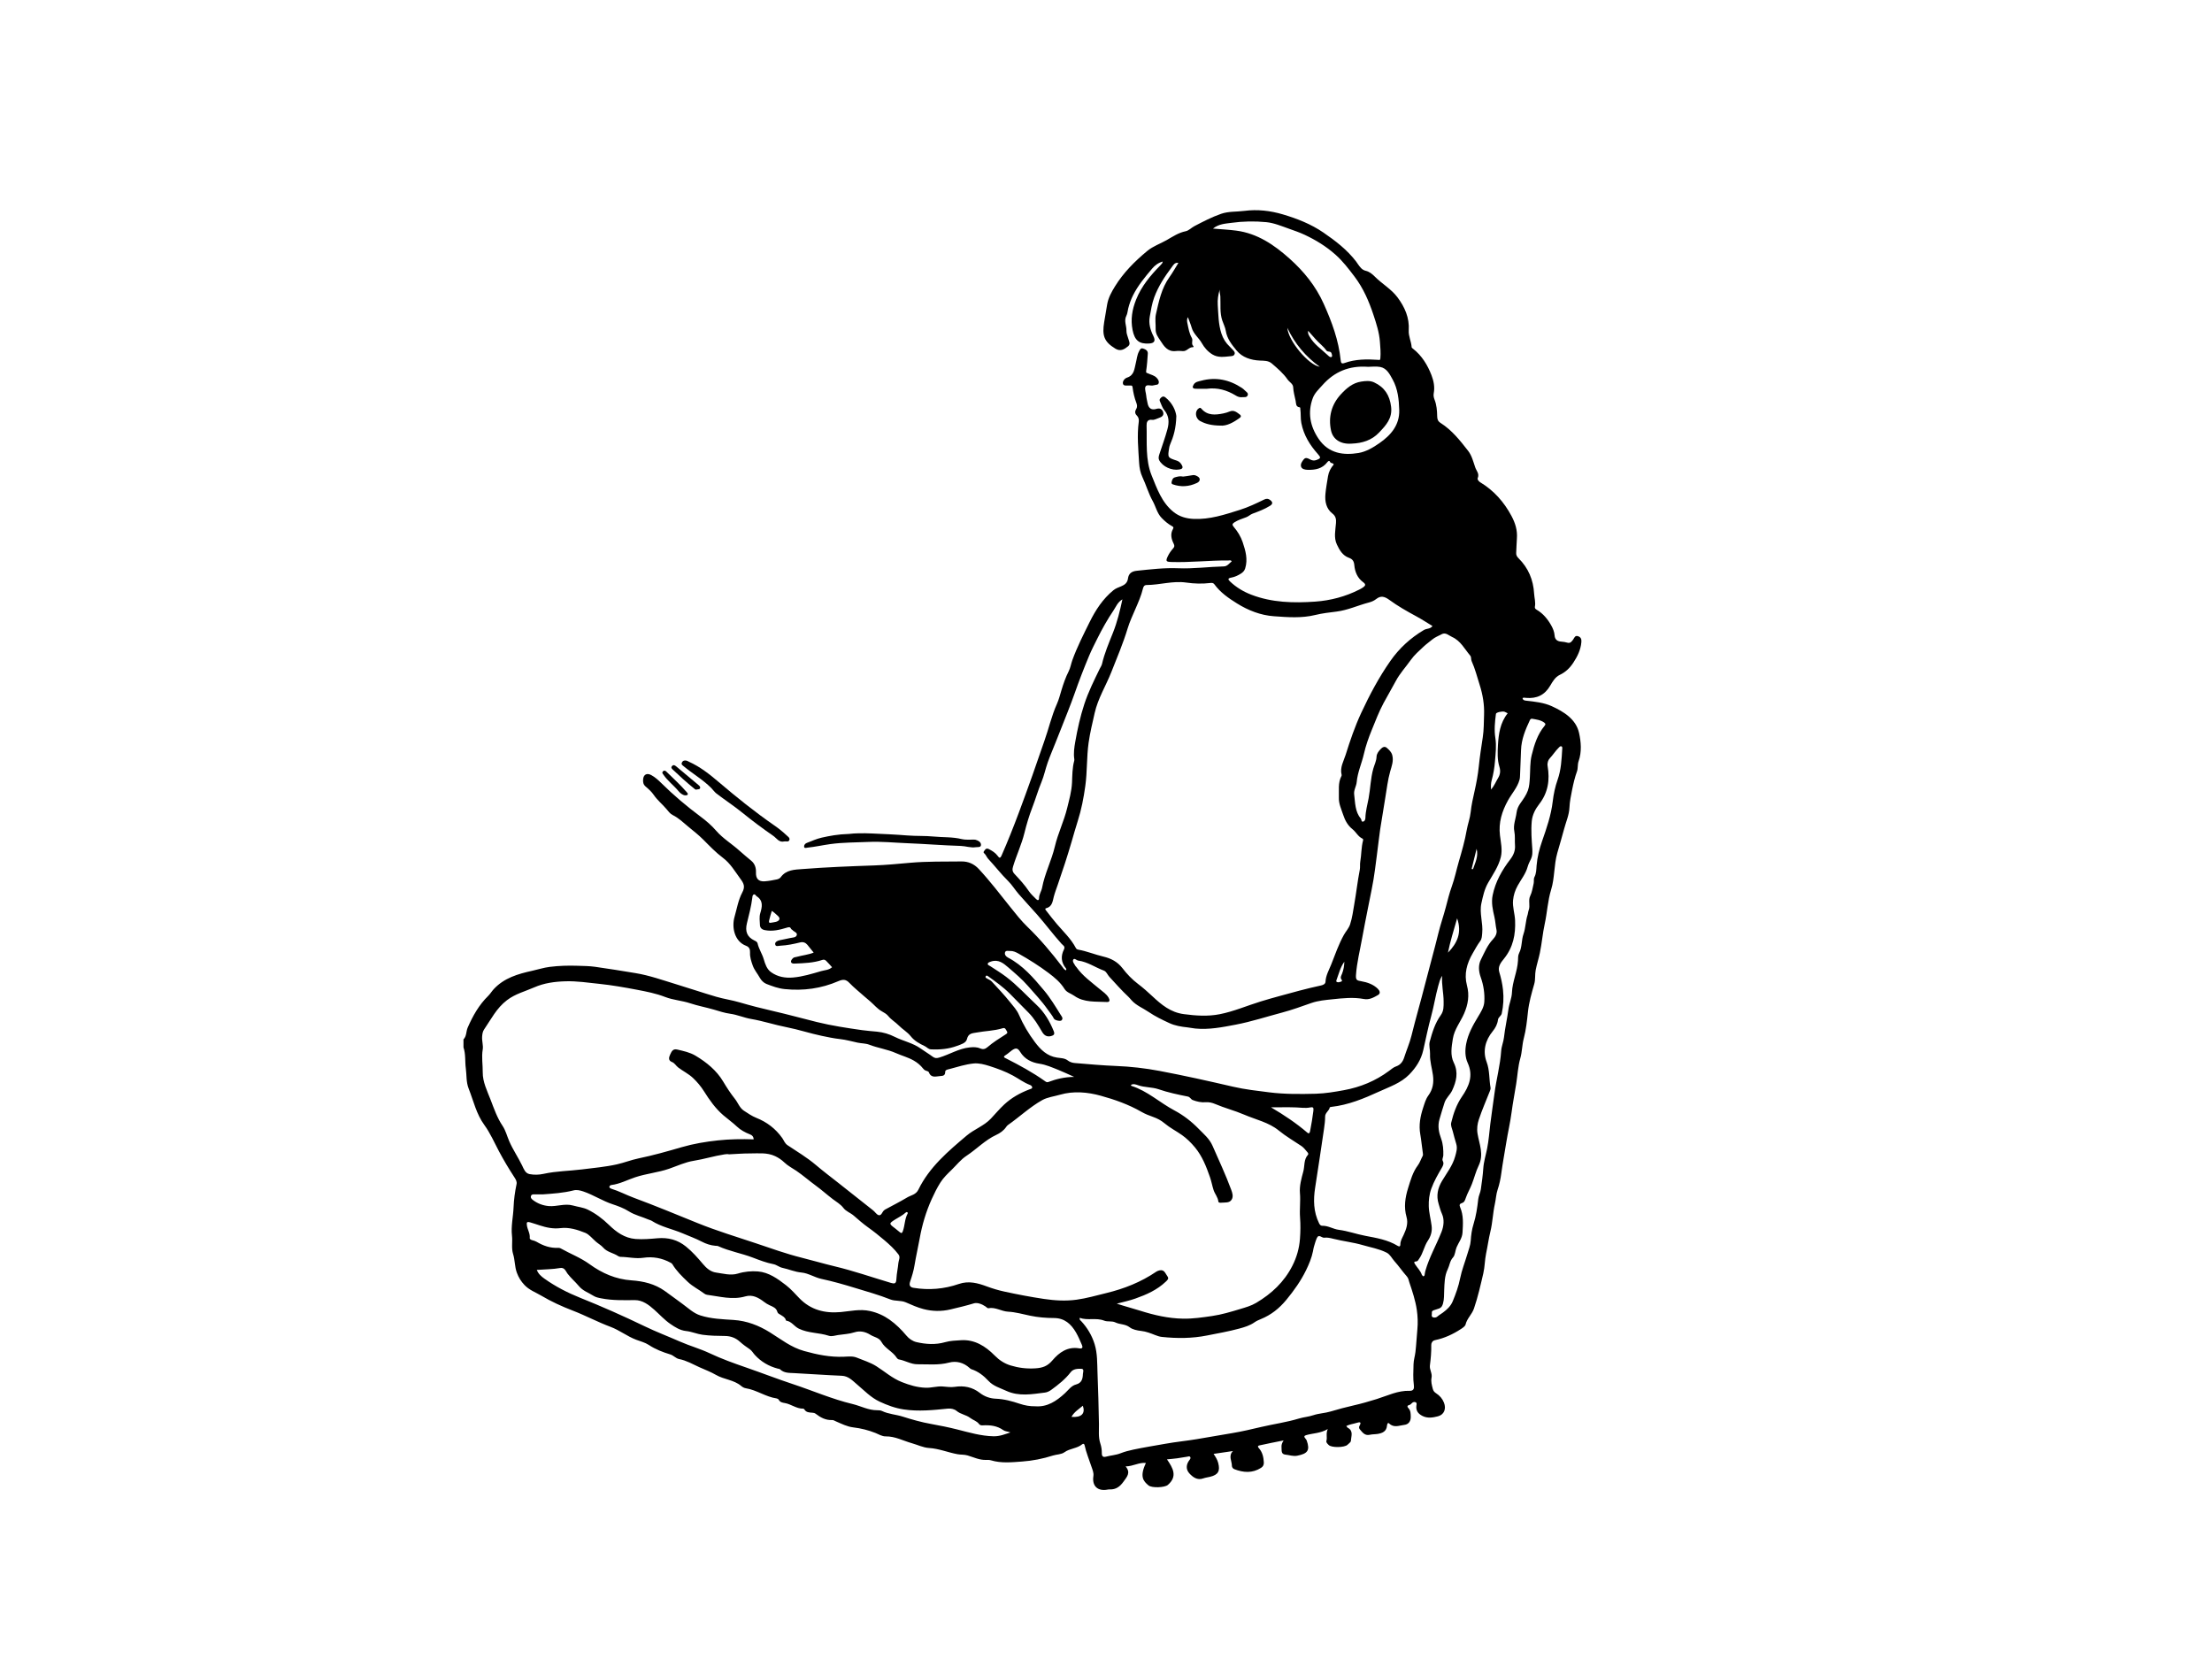<svg version="1.1" viewBox="0 0 2133.3 1600" xmlns="http://www.w3.org/2000/svg">
<defs>
<clipPath id="a">
<path d="m0 1200h1600v-1200h-1600z"/>
</clipPath>
</defs>
<g transform="matrix(1.333 0 0 -1.333 0 1600)">
<g clip-path="url(#a)">
<g transform="translate(1064.7 571.57)">
<path d="m0 0c0.34-0.032 0.68-0.063 1.02-0.095 1.592 4.746 4.052 9.301 2.606 14.726-1.209-4.877-2.418-9.754-3.626-14.631m-92.069-67.081c-2.946-4.049-4.028-8.798-5.701-13.3-0.196-0.528-0.229-1.152 0.348-1.385 1.047-0.425 2.096-1e-3 3.089 0.324 0.594 0.194 0.75 0.787 0.339 1.28-1.323 1.593-0.281 3.001 0.285 4.445 1.087 2.77 1.546 5.667 1.64 8.636m-197.42-329.3c7.225-0.593 10.18 2.379 8.226 8.064-2.896-2.472-6.303-4.476-8.226-8.064m-216.8 366.09c-0.713-2.444-1.408-4.448-1.841-6.508-0.162-0.768-0.831-2.454 1.143-2.078 2.231 0.425 5.364 0.472 6.138 2.413 0.669 1.677-2.06 3.292-3.519 4.743-0.509 0.506-1.159 0.871-1.921 1.43m388.01 419.7c-0.334-1.835 0.349-2.901 0.971-4.022 3.251-5.866 8.853-9.439 13.525-13.913 0.616-0.59 1.424-1.404 2.486-1.009 0.236 0.088 0.432 0.782 0.351 1.127-0.261 1.102-0.352 2.444-1.815 2.676-0.859 0.137-1.789 0.113-2.319 0.874-2.216 3.177-5.414 5.409-7.914 8.309-1.733 2.011-3.521 3.974-5.285 5.958m-15.028 2.114c0.655-9.308 15.264-26.906 23.456-28.164-10.247 7.38-18.111 16.708-23.456 28.164m116.2-452.04c6.702 6.865 10.247 14.42 6.635 24.819-2.44-8.647-4.955-16.443-6.635-24.819m-391.74-187.68c-0.224-0.142-0.523-0.274-0.749-0.484-2.188-2.026-4.897-3.259-7.378-4.834-4.648-2.952-4.658-3.083-0.147-6.459 1.189-0.89 2.299-1.883 3.459-2.812 1.149-0.922 1.649-0.683 2.178 0.79 1.495 4.161 1.283 8.773 3.467 12.743 0.299 0.543-0.093 0.997-0.83 1.056m422.93 305.66c2.428 2.883 3.496 5.77 5.062 8.335 1.577 2.584 1.901 5.188 0.969 8.203-1.555 5.027-1.345 10.466-1.056 15.487 0.462 8.053 1.55 16.364 7.059 23.176-0.945 0.468-1.579 0.858-2.264 1.106-1.627 0.587-6.098-0.444-6.237-1.481-0.777-5.813-1.344-11.684-0.429-17.491 0.884-5.615 0.188-11.151-0.253-16.678-0.378-4.741-1.16-9.467-2.451-14.119-0.47-1.694-0.594-3.831-0.4-6.538m-159.22-229.88c9.652-5.671 18.271-11.463 26.195-18.247 1.596-1.366 1.916 0.163 2.143 1.338 0.922 4.772 1.746 9.551 2.326 14.387 0.284 2.365-0.211 2.889-2.336 2.445-3.372-0.704-6.73-0.112-10.108 0.016-5.802 0.221-11.619 0.061-18.22 0.061m-142.39 22.015c-4.439 1.973-8.013 3.714-11.702 5.164-4.397 1.728-8.636 3.665-13.498 4.389-5.53 0.823-10.662 3.277-13.868 8.543-1.842 3.024-3.292 3.016-6.061 1.077-1.486-1.041-2.767-2.362-4.284-3.279-2.556-1.544-1.051-1.924 0.463-2.695 9.504-4.838 18.871-9.921 27.588-16.105 0.812-0.577 1.53-1.205 2.591-0.807 5.804 2.181 11.767 3.66 18.771 3.713m-188.49 89.936c-1.484 1.848-2.982 3.756-4.528 5.625-1.337 1.615-3.121 2.254-5.126 1.767-4.761-1.156-9.517-2.178-14.451-2.402-1.51-0.069-3.353-0.921-3.718 0.94-0.333 1.699 1.514 2.629 3.109 3.008 2.483 0.591 5.027 0.928 7.499 1.556 1.803 0.457 4.413 0.213 5.011 2.177 0.552 1.812-2.072 2.379-3.119 3.652-0.265 0.322-0.827 0.459-0.98 0.802-0.723 1.617-1.614 1.36-3.139 0.897-5.183-1.575-10.382-2.87-15.985-1.744-2.498 0.502-3.398 2.023-3.446 3.756-0.077 2.797-0.611 5.622 0.244 8.472 1.345 4.491 2.364 9.075-2.642 12.268-0.682 0.435-1.01 1.67-2.007 1.289-1.011-0.387-1.008-1.547-1.126-2.487-0.783-6.223-2.382-12.283-3.879-18.346-1.453-5.885 0.098-9.92 5.373-12.459 0.969-0.466 2.096-1.013 2.33-2.084 0.897-4.107 3.348-7.575 4.51-11.611 0.976-3.385 2.205-7.078 5.26-9.255 4.738-3.375 10.191-4.355 15.983-3.84 6.94 0.618 13.551 2.671 20.169 4.597 2.655 0.773 5.725 0.732 7.947 2.853-1.437 1.575-2.733 3.106-4.155 4.508-0.732 0.723-1.515 1.224-2.831 0.778-6.438-2.178-13.176-2.385-19.882-2.655-0.966-0.039-2.397-0.116-2.761 1.072-0.321 1.05 0.562 1.978 1.296 2.77 0.714 0.771 1.708 0.734 2.632 0.981 4.354 1.164 8.902 1.648 12.412 3.115m401.07 423.81c-13.653 1.026-24.367-3.586-32.912-13.187-2.602-2.924-5.68-5.756-7.036-9.428-3.853-10.438-1.99-20.292 4.154-29.419 7.329-10.888 18.301-12.054 28.875-10.312 5.571 0.918 10.595 3.936 15.252 7.182 8.303 5.786 14.55 13.101 14.258 23.854-0.206 7.591-1.029 15.389-4.769 22.107-2.008 3.607-4.133 8.197-8.978 9.096-3.085 0.572-6.362 0.107-8.844 0.107m118.88-349.16c0.048-2.316 0.18-4.458-0.937-6.813-0.865-1.821-1.914-3.76-2.428-5.669-1.383-5.134-4.732-9.192-7.199-13.653-1.926-3.482-3.01-6.855-3.374-10.625-0.476-4.933 1.246-9.656 1.462-14.56 0.45-10.191-1.397-19.506-7.975-27.667-2.186-2.711-4.693-5.709-3.479-9.694 1.298-4.259 2.249-8.53 2.72-12.985 0.612-5.779 0.303-11.419-0.927-17.055-0.398-1.828-2.484-2.561-2.733-4.587-0.382-3.106-1.807-5.829-3.795-8.259-5.409-6.61-7.33-14.378-4.411-22.177 2.32-6.198 1.721-12.465 2.843-18.632 0.141-0.775-0.183-1.701-0.488-2.481-2.68-6.856-5.69-13.602-7.987-20.583-1.039-3.16-1.532-6.561-0.931-10.225 1.249-7.599 4.754-14.952 0.769-23.185-1.974-4.078-3.157-8.875-4.865-13.279-1.341-3.456-3.286-6.69-4.468-10.19-0.563-1.668-1.031-3.015-2.731-3.533-1.774-0.541-1.958-1.477-1.272-3.081 2.516-5.891 2.071-12.015 1.703-18.244-0.248-4.205-2.821-7.145-4.292-10.654-1.033-2.464-0.995-5.604-2.585-7.358-2.353-2.596-2.452-5.75-3.801-8.493-2.41-4.899-2.352-10.249-2.586-15.217-0.152-3.224 0.055-6.413-0.855-9.629-0.477-1.687-1.136-2.978-2.791-3.6-1.092-0.411-2.213-0.75-3.33-1.092-1.063-0.326-2.125-0.672-1.938-2.091 0.143-1.088-0.647-2.582 0.689-3.157 1.01-0.434 2.352-0.342 3.327 0.526 1.204 1.073 2.62 1.841 3.898 2.785 2.995 2.213 5.678 4.614 7.207 8.32 2.223 5.384 4.17 10.742 5.32 16.509 1.175 5.895 3.456 11.564 5.169 17.357 0.963 3.255 2.283 6.526 2.496 9.851 0.267 4.151 0.792 8.099 2.053 12.103 1.845 5.852 2.711 11.972 3.403 18.083 0.277 2.45 1.521 4.589 1.87 7.079 0.703 5.016 1.428 9.99 1.762 15.07 0.317 4.823 1.822 9.566 2.776 14.35 1.167 5.855 1.596 11.832 2.296 17.732 0.876 7.378 2.067 14.705 3.019 22.067 1.333 10.306 4.164 20.39 4.855 30.785 0.226 3.413 1.654 6.539 2.011 9.741 0.767 6.889 2.322 13.626 3.243 20.475 0.547 4.071 2.39 8.029 2.545 12.08 0.303 7.945 3.931 15.17 4.357 23.055 0.099 1.823-0.07 3.76 0.874 5.605 2.181 4.262 1.534 9.185 3.143 13.772 1.518 4.325 1.459 9.367 2.98 13.931 0.334 1 0.319 2.125 0.708 3.095 1.353 3.371-0.426 7.171 1.088 10.301 1.441 2.979 1.837 6.095 2.552 9.177 0.351 1.514-0.174 3.201 0.594 4.68 1.35 2.604 1.31 5.595 1.53 8.288 0.496 6.093 2.005 11.998 3.947 17.566 3.296 9.451 6.552 18.83 7.724 28.804 0.627 5.332 1.766 10.719 3.5 15.595 2.634 7.41 2.902 14.859 3.37 22.422 0.044 0.709 0.217 1.657-0.748 1.876-0.807 0.183-1.308-0.542-1.848-1.072-2.358-2.317-4.087-5.157-6.369-7.569-1.223-1.293-1.981-3.434-1.605-5.655 1.687-9.966 0.406-19.179-6.071-27.504-2.747-3.532-4.973-7.713-5.407-12.425-0.626-6.806-0.051-13.599 0.423-20.387m-296.59 180.92c-3.522-2.093-4.635-5.369-6.442-8.042-4.39-6.494-8.212-13.321-11.716-20.365-2.041-4.101-4.137-8.151-5.909-12.389-3.737-8.942-7.236-17.961-10.439-27.114-3.115-8.903-6.749-17.625-10.17-26.421-1.183-3.04-2.41-6.063-3.614-9.096-1.941-4.886-4.021-9.723-5.777-14.675-1.633-4.603-2.575-9.472-4.443-13.966-2.525-6.07-4.307-12.404-6.676-18.528-2.292-5.922-4.165-12.197-5.712-18.476-2.043-8.293-5.746-16.043-8.209-24.208-0.612-2.029-0.625-3.607 1.061-5.401 3.719-3.958 7.391-7.979 10.453-12.528 1.415-2.103 3.43-3.806 5.202-5.662 1.057-1.107 2.082-0.985 2.077 0.619-9e-3 2.813 1.739 5.051 2.215 7.612 1.916 10.314 6.843 19.656 9.235 29.845 2.221 9.46 6.607 18.314 8.907 27.799 1.47 6.065 3.209 12.046 3.5 18.387 0.241 5.263 0.185 10.607 1.589 15.776 0.108 0.398 0.126 0.85 0.063 1.259-0.647 4.233-5e-3 8.509 0.703 12.557 1.602 9.16 3.616 18.248 6.532 27.157 2.926 8.939 7.095 17.246 11.166 25.637 0.555 1.142 1.358 2.225 1.637 3.43 1.822 7.87 5.012 15.259 7.969 22.719 3.04 7.67 5.004 15.603 6.798 24.074m65.52 268.26c6.1-0.524 11.532-0.783 16.905-1.49 15.274-2.009 27.437-10.348 38.485-20.216 10.28-9.182 18.896-19.722 24.692-32.608 5.937-13.195 10.876-26.527 12.33-40.985 0.196-1.945 0.663-2.716 2.786-1.956 7.883 2.822 16.06 2.836 24.278 2.282 0.785-0.053 1.502-0.484 1.641 1.044 0.372 4.102-0.032 8.226-0.338 12.232-0.502 6.549-2.538 12.885-4.635 19.2-3.287 9.9-7.326 19.294-13.646 27.649-4.295 5.677-8.546 11.282-13.968 16.081-6.677 5.909-14.103 10.462-22.042 14.202-3.682 1.735-7.612 3.087-11.474 4.454-5.388 1.908-10.862 4.216-16.454 4.761-8.359 0.813-16.88 0.655-25.262-0.508-4.36-0.605-8.961-0.709-13.298-4.142m152.12-758.04c0.743 0.129 0.946 0.547 1.036 1.109 0.152 0.942 0.26 1.901 0.519 2.815 2.795 9.846 7.943 18.72 11.676 28.178 1.701 4.31 2.131 9.132 0.338 13.085-1.096 2.413-1.671 4.823-2.418 7.251-1.803 5.865-0.682 11.27 2.409 16.482 3.45 5.815 7.723 11.126 9.583 17.91 0.843 3.08 1.713 5.834 0.764 8.962-0.921 3.033-1.744 6.097-2.536 9.167-0.526 2.044-1.623 4.092-1.113 6.214 1.595 6.645 3.83 13.09 7.726 18.77 5.183 7.556 8.448 15.17 4.187 24.491-1.939 4.241-1.99 9.106-1.08 13.811 1.38 7.143 4.848 13.366 8.554 19.494 2.041 3.376 4.308 6.904 4.557 10.784 0.389 6.071-0.542 12.153-2.62 17.955-1.52 4.244-1.801 8.739 0.137 12.61 2.555 5.102 4.717 10.531 8.792 14.802 1.731 1.814 3.036 4.288 2.519 6.698-0.663 3.094-0.788 6.244-1.501 9.343-1.183 5.138-2.398 10.392-1.298 15.77 1.991 9.725 6.743 18.122 12.699 25.878 2.393 3.115 3.793 6.401 3.476 10.333-0.27 3.341 0.2 6.664-0.488 10.057-0.927 4.567 1.048 9.008 1.624 13.522 0.334 2.608 1.34 4.775 2.877 6.918 2.047 2.854 4.145 5.842 5.321 9.097 1.044 2.889 1.214 6.157 1.419 9.34 0.348 5.402 0.023 10.885 1.322 16.194 1.86 7.592 4.173 15.012 9.291 21.195 0.631 0.763 1.053 1.439-0.166 2.349-2.609 1.946-5.671 2.236-8.67 2.798-0.732 0.138-1.353-0.122-1.763-0.995-3.241-6.896-6.148-13.872-6.396-21.655-0.189-5.901-0.434-11.8-0.693-17.699-0.056-1.26-0.05-2.494-0.405-3.78-1.557-5.649-5.557-9.903-8.304-14.863-4.397-7.939-6.968-16.069-5.843-25.363 0.625-5.17 1.909-10.449 0.614-15.73-1.669-6.809-5.724-12.567-9.123-18.459-2.772-4.805-3.788-9.835-4.918-14.894-1.596-7.15 1.301-14.345 0.578-21.618-0.205-2.07-0.201-4.142-1.412-5.755-2.113-2.815-3.722-5.894-5.479-8.912-4.222-7.25-6.358-14.948-4.149-23.174 1.935-7.208 0.82-13.796-2.074-20.429-2.66-6.099-7.06-11.378-8.136-18.241-0.918-5.851-1.992-11.791 0.696-17.26 3.491-7.104 1.809-13.661-1.199-20.108-1.441-3.086-4.426-5.463-5.479-8.736-1.282-3.99-2.522-8.05-3.675-12.071-1.471-5.135-0.405-9.641 1.158-13.951 1.492-4.113 1.716-8.082 1.604-12.234-0.036-1.348-1.081-2.63-0.353-4.041 0.915-1.772 0.24-3.248-0.666-4.798-2.869-4.906-5.685-9.744-7.664-15.217-1.534-4.244-1.931-8.542-1.838-12.558 0.108-4.717 1.47-9.512 2.068-14.342 0.525-4.247-0.72-7.742-2.719-10.719-2.716-4.045-3.404-8.903-6.151-12.864-0.694-1.001-1.028-2.063-2.387-2.168-1.91-0.147-1.392-0.949-0.691-2.058 1.592-2.515 3.841-4.604 4.841-7.511 0.155-0.451 0.665-0.781 1.022-1.179m-641.32 4.625c1.122-2.867 3.164-4.643 5.457-6.277 8.049-5.736 16.8-10.236 25.915-13.883 15.769-6.311 31.272-13.182 46.558-20.568 8.451-4.082 17.232-7.416 25.819-11.191 6.946-3.055 14.315-5.061 21.26-8.342 8.561-4.044 17.545-7.263 26.51-10.364 11.288-3.905 22.414-8.244 33.764-11.999 14.397-4.763 28.365-10.857 43.155-14.404 5.985-1.436 11.541-4.571 17.908-4.497 1.149 0.013 2.428-0.068 3.433-0.552 4.731-2.28 10.026-2.495 14.98-4.068 6.645-2.11 13.487-4.058 20.502-5.307 6.318-1.125 12.71-2.416 19.007-4.005 8.54-2.155 17.044-4.704 26.126-4.902 4.663-0.102 8.268 1.5 12.281 2.774-1.759 0.697-3.807 0.689-5.16 1.655-4.572 3.265-9.637 3.771-14.956 3.465-1.016-0.059-1.999 0.149-2.602 0.972-1.628 2.224-4.342 2.815-6.383 4.404-2.954 2.298-6.888 2.589-9.861 5.088-1.547 1.3-4.015 1.887-6.351 1.647-10.599-1.088-21.143-2.19-31.859-0.592-6.23 0.929-11.912 3.052-17.464 5.639-6.351 2.96-11.171 8.09-16.451 12.547-3.257 2.75-6.11 5.976-10.986 6.177-11.493 0.473-22.97 1.324-34.459 1.915-3.643 0.187-7.307-0.023-10.218 2.796-0.334 0.324-1.003 0.304-1.519 0.438-6.555 1.706-12.162 5.003-16.734 10.015-1.207 1.323-2.034 2.946-3.579 4.016-2.401 1.665-4.84 3.329-6.982 5.299-3.164 2.91-6.732 4.272-11.02 4.311-5.392 0.049-10.781 0.144-16.163 0.868-4.064 0.546-7.841 2.277-11.835 2.699-4.501 0.474-8.093 2.816-11.482 5.148-4.235 2.913-7.767 6.842-11.638 10.292-4.056 3.615-8.504 6.982-14.094 6.932-8.116-0.072-16.171-0.313-24.21 1.274-2.191 0.433-4.026 0.761-6.055 2.063-3.449 2.213-7.23 3.296-10.219 6.881-2.531 3.036-5.702 5.683-8.202 8.991-1.212 1.603-2.049 4.606-5.286 4.027-5.473-0.979-11.034-0.925-16.907-1.382m360.71-98.662c8.629-0.688 15.281 3.798 21.409 9.451 2.508 2.313 4.588 5.43 7.97 6.303 4.289 1.107 4.913 4.301 5.019 7.654 0.034 1.057 1.208 3.7-1.238 3.732-2.67 0.035-5.723-0.037-7.603-2.482-3.904-5.077-8.853-8.963-13.95-12.697-1.379-1.01-2.959-1.828-4.658-2.037-9.425-1.161-18.847-2.98-28.091 1.292-4.422 2.045-9.26 3.387-12.667 7.052-3.579 3.85-7.518 6.98-12.576 8.588-0.481 0.153-0.89 0.587-1.285 0.942-4.261 3.839-9.51 5.204-14.759 3.814-7.646-2.024-15.287-1.151-22.924-1.207-4.68-0.034-8.845 2.732-13.441 3.518-0.556 0.095-1.181 0.638-1.498 1.146-2.892 4.627-8.451 6.661-11.096 11.542-1.667 3.075-5.231 3.368-7.866 5.031-3.625 2.289-7.566 3.195-11.588 1.89-3.933-1.276-7.966-1.381-11.957-1.987-2.208-0.335-4.474-1.232-6.641-0.519-7.104 2.337-14.826 1.768-21.778 5.189-3.279 1.613-5.152 5.191-8.991 5.728-0.138 0.019-0.286 0.324-0.341 0.521-0.547 1.97-2.278 2.728-3.781 3.715-0.884 0.581-2.035 0.932-2.325 2.084-0.741 2.933-3.324 3.792-5.593 4.831-1.462 0.669-2.702 1.433-3.992 2.419-3.95 3.021-8.321 5.532-13.575 4.005-9.383-2.727-18.479-0.057-27.66 1.143-0.713 0.093-1.475 0.426-2.05 0.863-3.897 2.961-8.3 5.014-11.991 8.54-4.154 3.969-8.173 7.822-11.108 12.764-0.255 0.43-0.759 0.762-1.216 1.013-6.241 3.431-12.841 4.639-19.94 3.596-5.429-0.797-10.838 0.617-16.273 0.671-0.613 6e-3 -1.308 0.238-1.819 0.583-3.464 2.336-7.905 2.739-10.923 6.243-1.293 1.501-3.401 2.688-5.089 4.134-2.57 2.204-4.956 5.297-7.749 6.42-5.625 2.261-11.698 4.202-17.996 3.416-2.605-0.325-5.061-0.227-7.619 0.153-4.881 0.725-9.431 2.632-14.119 3.975-2.798 0.801-2.716-0.178-2.516-1.995 0.345-3.124 2.396-5.854 2.07-9.186-0.102-1.044 0.997-1.471 2.012-1.729 1.023-0.26 2.073-0.592 2.973-1.125 4.767-2.823 9.797-4.623 15.433-4.359 0.619 0.03 1.341-0.04 1.862-0.334 6.954-3.933 14.5-6.76 21.028-11.505 9.039-6.57 18.992-10.907 30.291-11.683 8.644-0.594 16.868-2.548 24.061-7.655 4.351-3.09 8.609-6.312 12.929-9.448 4.135-3.002 7.851-6.678 12.876-8.279 7.786-2.481 15.93-2.745 23.952-3.262 9.7-0.626 18.359-4.025 26.336-8.98 8.016-4.979 15.243-10.842 24.772-13.496 9.525-2.652 18.86-4.56 28.751-4.143 3.102 0.13 6.445 0.573 9.45-0.682 4.705-1.965 9.607-3.374 14.023-6.166 6.093-3.854 11.463-8.721 18.407-11.463 5.631-2.223 11.003-3.861 17.133-4.117 4.217-0.176 8.132 1.174 12.24 0.927 2.956-0.177 5.993-0.742 8.862-0.294 6.746 1.051 12.877-0.197 18.176-4.334 3.483-2.72 7.55-4.077 11.528-4.231 6.115-0.236 11.764-1.784 17.424-3.677 3.586-1.198 7.242-1.882 11.295-1.816m-356.05 153.34c-2.43 0-4.248 0.015-6.066-5e-3 -1.051-0.012-2.268 0.194-2.767-1.08-0.529-1.354 0.345-2.229 1.31-2.971 3.392-2.604 7.274-4.051 11.49-4.427 5.845-0.523 11.569 2.099 17.564 0.398 3.553-1.009 7.441-1.372 10.693-2.969 5.639-2.768 10.695-6.569 15.252-10.998 5.446-5.292 11.438-9.644 19.415-10.25 5.293-0.403 10.544 0.09 15.796 0.538 7.659 0.654 14.475-1.069 20.587-6.01 4.626-3.741 8.483-8.128 12.265-12.628 2.549-3.033 5.545-5.645 9.462-6.181 5.22-0.715 10.544-2.348 15.803-0.737 4.78 1.464 9.796 1.914 14.498 1.545 7.811-0.614 14.279-5.264 20.338-9.957 3.526-2.73 6.513-6.174 9.635-9.401 8.266-8.544 18.461-11.077 29.964-10.038 7.01 0.634 13.838 2.365 21.153 0.757 5.306-1.166 10.001-3.33 14.099-6.212 4.553-3.203 8.673-7.254 12.324-11.644 1.861-2.238 4.503-4.009 7.181-4.633 6.837-1.593 13.854-2.036 20.744-0.055 3.791 1.09 7.754 1.181 11.544 1.424 9.803 0.627 17.668-4.312 24.277-11.023 3.366-3.42 7.117-5.882 11.567-7.237 5.759-1.753 11.484-2.473 17.746-2.105 5.512 0.323 8.981 1.635 12.48 5.748 4.935 5.802 11.027 10.175 19.429 8.723 2.437-0.421 2.674 0.778 1.923 2.51-1.333 3.075-2.633 6.195-4.319 9.079-3.513 6.007-8.216 10.314-15.787 10.349-5.858 0.027-11.66 0.493-17.459 1.716-5.237 1.103-10.514 2.609-15.801 2.877-4.936 0.251-9.212 3.496-14.293 2.504-0.602-0.117-1.423 0.817-2.122 1.293-2.517 1.714-5.901 2.98-8.263 2.259-5.622-1.716-11.314-3.048-17.01-4.404-6.563-1.561-13.2-1.444-19.658 0.271-4.334 1.151-8.514 2.987-12.632 4.812-3.633 1.609-7.696 0.735-11.23 2.135-8.357 3.311-17.005 5.715-25.568 8.331-7.994 2.442-16.048 4.762-24.264 6.512-4.931 1.05-9.538 4.166-14.449 4.613-4.931 0.449-9.213 2.42-13.849 3.403-2.347 0.498-4.093 2.187-6.44 2.642-5.136 0.996-10.091 2.895-14.889 4.737-8.271 3.176-17.075 4.621-25.14 8.315-0.553 0.253-1.255 0.197-1.89 0.248-3.496 0.281-6.794 1.372-9.851 2.955-4.54 2.351-9.325 4.093-14.01 6.081-7.392 3.137-15.449 4.626-22.333 9.039-0.703 0.45-1.596 0.594-2.375 0.938-4.653 2.056-9.752 3.132-14.073 5.863-3.692 2.335-7.898 3.889-11.783 5.165-7.422 2.438-13.883 6.776-21.211 9.266-2.451 0.832-4.83 1.354-7.155 0.761-7.388-1.884-14.916-2.326-21.852-2.842m650.35 158.14c-1.53-2.3-2.139-4.861-2.85-7.411-2.022-7.247-3.116-14.698-5.119-21.961-2.225-8.072-3.848-16.312-5.706-24.484-1.567-6.894-5.193-12.524-10.099-17.553-6.074-6.226-14.292-8.92-21.733-12.332-10.967-5.028-22.353-9.76-34.647-11.118-0.41-0.045-1.117-0.195-1.155-0.397-0.48-2.537-3.367-3.758-3.359-6.658 7e-3 -2.978-0.383-5.977-0.818-8.934-2.088-14.176-4.194-28.35-6.408-42.506-1.381-8.824-1.197-17.415 2.81-25.634 0.521-1.07 1.199-1.927 2.339-1.889 4.274 0.14 7.841-2.405 11.986-2.931 6.473-0.822 12.661-3.097 19.096-4.325 8.071-1.54 16.321-2.864 23.539-7.3 1.224-0.752 1.899-0.272 1.886 0.988-0.027 2.603 1.307 4.699 2.342 6.909 1.933 4.127 3.443 8.412 2.138 12.961-2.052 7.157-1.017 14.117 1.116 20.937 1.788 5.717 3.364 11.563 7.089 16.526 1.447 1.927 2.172 4.383 3.353 6.528 0.462 0.84 0.362 1.493 0.223 2.382-0.693 4.469-1.04 8.996-1.835 13.444-1.2 6.718 6e-3 13.054 2.103 19.418 1.007 3.055 1.821 6.111 3.751 8.748 3.242 4.432 4.044 9.278 3.293 14.751-0.697 5.077-2.311 10.026-2.093 15.253 0.124 2.967-0.972 6.153-0.234 8.894 1.798 6.674 3.872 13.463 7.943 19.093 2.342 3.241 2.101 6.544 2.118 9.793 0.032 6.242-1.599 12.434-1.069 18.808m-515.97-129.19c-1.01 0.307-2.179 0.133-3.342-0.046-7.454-1.144-14.659-3.436-22.128-4.615-6.173-0.974-11.923-3.702-17.835-5.756-7.979-2.772-16.511-3.486-24.63-6.208-5.68-1.904-11.113-4.844-17.2-5.579-0.749-0.091-1.488-0.748-1.43-1.504 0.034-0.429 0.823-0.992 1.374-1.16 5.631-1.712 10.826-4.52 16.303-6.548 15.586-5.77 30.946-12.161 46.324-18.39 13.77-5.578 27.91-9.817 41.912-14.506 10.987-3.679 21.909-7.649 33.223-10.468 7.922-1.974 15.819-4.322 23.751-6.213 13.703-3.267 26.959-7.885 40.415-11.891 3.407-1.015 4.228-0.643 4.403 2.933 0.189 3.832 1.082 7.569 1.417 11.366 0.178 2.016 1.617 4.091 0.065 6.156-2.883 3.836-6.43 7.096-10.02 10.158-3.877 3.308-7.902 6.534-12.047 9.492-3.642 2.599-6.968 5.539-10.307 8.434-2.369 2.054-5.577 3.08-7.39 5.474-2.174 2.87-5.232 4.527-7.892 6.558-4.116 3.141-7.964 6.616-12.156 9.672-4.742 3.458-9.147 7.353-14.025 10.683-2.933 2.003-6.158 3.588-8.826 6.163-1.805 1.742-4.094 3.33-6.596 4.495-5.907 2.751-12.09 1.927-18.196 1.951-5.002 0.019-10.006-0.412-15.167-0.651m253.72-118.3c-0.239-1.584 0.62-1.855 1.096-2.37 4.489-4.859 7.806-10.417 9.743-16.739 2.05-6.689 1.806-13.647 2.062-20.524 0.462-12.398 0.861-24.797 1.056-37.206 0.074-4.655-0.542-9.455 1-14.1 0.726-2.187 1.102-4.599 1.066-6.9-0.04-2.51 1.063-3.131 3.089-2.586 3.487 0.937 7.123 1.108 10.546 2.462 2.938 1.161 6.051 1.959 9.15 2.618 7.696 1.637 15.485 2.847 23.21 4.242 7.535 1.36 15.148 2.079 22.682 3.331 8.59 1.428 17.172 2.958 25.763 4.389 7.011 1.168 13.949 2.813 20.887 4.438 9.062 2.123 18.326 3.377 27.268 6.088 3.437 1.041 7.034 1.269 10.497 2.433 3.998 1.345 8.401 1.455 12.456 2.672 5.483 1.646 11.051 3.132 16.579 4.383 5.675 1.284 11.293 2.902 16.765 4.612 7.868 2.459 15.309 6.254 23.846 5.959 2.936-0.101 3.331 1.803 3.03 4.031-0.682 5.068-0.364 10.129-0.241 15.208 0.075 3.054 1.039 5.903 1.382 8.862 0.631 5.439 0.873 10.921 1.391 16.375 0.45 4.732 0.264 9.524-0.411 14.117-0.999 6.783-3.199 13.373-5.405 19.901-0.495 1.463-0.603 2.938-1.799 4.278-3.15 3.53-5.806 7.502-8.976 11.01-1.874 2.074-3.077 4.879-5.655 6.188-5.47 2.779-11.587 3.779-17.395 5.481-6.851 2.008-14.101 2.754-21.087 4.522-2.147 0.543-4.477 1.112-6.595 0.799-1.855-0.274-3.999 2.989-5.44-0.305-0.892-2.038-1.474-4.217-2.119-6.355-0.304-1.008-0.427-2.07-0.638-3.107-0.982-4.832-2.912-9.453-5.012-13.749-3.766-7.704-8.737-14.739-14.275-21.441-5.143-6.224-11.036-10.904-18.415-13.917-1.575-0.643-3.186-1.328-4.56-2.303-3.379-2.399-7.309-3.545-11.149-4.59-7.614-2.072-15.415-3.407-23.16-4.961-10.9-2.187-21.791-2.203-32.746-1.057-1.649 0.173-3.275 0.723-4.89 1.358-3.231 1.272-6.586 2.586-9.99 2.958-3.052 0.333-6.354 1.048-8.335 2.586-3.289 2.554-7.142 1.987-10.43 3.589-2.602 1.269-5.512 0.26-8.151 1.302-5.766 2.278-11.921-0.081-17.69 2.018m170.95 162.14c6.844 0.198 13.571 1.352 20.272 2.574 11.914 2.172 22.85 6.716 32.621 13.959 1.618 1.2 3.228 2.634 5.078 3.252 3.254 1.088 4.951 3.616 5.822 6.366 1.688 5.325 3.972 10.403 5.324 15.905 3 12.2 6.54 24.276 9.641 36.464 3.212 12.624 6.77 25.163 9.859 37.817 1.538 6.3 3.708 12.395 5.345 18.658 1.309 5.008 2.564 10.126 4.294 14.913 2.134 5.901 3.354 12.027 5.083 17.974 2.173 7.474 4.377 15.041 5.716 22.784 0.761 4.402 2.42 8.677 2.884 13.093 0.543 5.174 1.704 10.201 2.827 15.22 1.319 5.891 2.423 11.784 3.035 17.783 0.722 7.07 1.812 14.116 2.885 21.116 0.838 5.471 0.743 10.922 0.94 16.316 0.265 7.252-0.92 14.537-3.179 21.597-1.85 5.78-3.304 11.696-5.821 17.233-0.602 1.326-0.073 2.842-1.015 3.948-4.072 4.78-6.954 10.736-13.1 13.479-2.427 1.083-4.673 3.611-7.607 1.985-2.277-1.262-4.759-2.094-6.849-3.871-1.963-1.67-4.143-3.168-6.024-4.935-3.298-3.098-6.821-6.125-9.401-9.781-3.612-5.119-7.917-9.686-10.919-15.355-2.815-5.317-5.94-10.503-8.788-15.839-3.35-6.275-5.882-12.923-8.537-19.449-2.278-5.595-4.351-11.394-5.729-17.445-1.541-6.768-4.556-13.237-5.176-20.249-0.274-3.101-2.24-5.777-1.838-8.965 0.769-6.105 0.569-12.477 4.869-17.602 0.562-0.671 0.134-2.285 1.52-2.06 1.37 0.221 1.718 1.712 1.746 2.789 0.121 4.773 1.441 9.386 2.303 13.99 1.335 7.135 1.414 14.441 3.398 21.503 0.798 2.84 2.249 5.566 2.352 8.597 0.079 2.341 1.5 4.011 2.928 5.535 1.128 1.203 2.769 2.459 4.495 0.952 1.661-1.451 3.314-2.923 3.945-5.296 1.109-4.172-0.452-8.105-1.505-11.801-1.76-6.181-2.42-12.524-3.496-18.764-0.857-4.977-1.561-10.016-2.434-15.018-0.95-5.437-1.765-10.906-2.393-16.389-0.796-6.957-1.795-13.892-2.668-20.835-1.2-9.542-3.38-18.964-5.207-28.424-1.37-7.092-2.838-14.161-4.104-21.276-1.577-8.855-3.828-17.549-4.449-26.617-0.262-3.834 1.027-3.923 3.792-4.424 4.399-0.797 8.677-2.197 11.996-5.466 1.46-1.438 2.233-3.362 0.086-4.571-3.089-1.739-6.22-3.583-10.161-2.84-7.544 1.423-15.121 0.616-22.661-0.185-5.176-0.55-10.373-0.977-15.37-2.716-6.941-2.415-13.859-4.981-20.952-6.856-11.283-2.982-22.366-6.627-33.902-8.827-9.669-1.845-19.156-3.723-29.047-2.771-1.915 0.185-3.767 0.626-5.67 0.829-4.493 0.479-8.932 1.165-13.134 3.105-5.192 2.396-10.319 4.876-15.053 8.099-4.081 2.778-8.821 4.592-12.23 8.352-0.777 0.857-1.485 1.786-2.329 2.571-4.898 4.554-9.269 9.601-13.813 14.49-1.359 1.463-2.073 3.759-3.9 4.436-6.23 2.31-11.806 6.342-18.527 7.255-1.32 0.179-2.863 2.108-3.672 0.71-0.83-1.433 0.796-3.114 1.579-4.597 0.145-0.275 0.447-0.463 0.63-0.724 4.559-6.492 10.988-10.993 16.953-15.996 2.278-1.911 4.864-3.545 6.41-6.204 0.867-1.492 1.18-3.268-1.214-3.137-8.091 0.442-16.606-0.538-23.67 4.517-2.316 1.657-5.384 2.31-7.014 4.952-2.915 4.728-7.202 8.295-11.474 11.507-6.883 5.175-14.22 9.806-21.763 14.036-1.928 1.081-3.915 2.044-6.273 1.925-1.355-0.068-3.123 0.584-3.558-1.163-0.38-1.523 0.745-2.884 2.14-3.613 10.785-5.635 18.5-14.669 26.109-23.755 4.591-5.483 8.278-11.643 12.061-17.709 0.781-1.251 2.037-2.474 0.617-3.964-0.829-0.87-4.874-5e-3 -5.491 1.197-1.267 2.47-3.079 4.538-4.652 6.783-4.252 6.068-9.384 11.415-14.218 16.975-4.232 4.866-9.257 9.074-14.154 13.316-3.487 3.021-7.178 6.059-12.441 4.291-0.939-0.315-2.13-0.645-2.39-1.423-0.372-1.115 1.002-1.432 1.755-1.928 3.83-2.521 7.747-4.884 11.423-7.665 8.05-6.092 14.811-13.547 22.131-20.408 5.622-5.269 9.469-11.78 12.35-18.867 0.457-1.125 0.889-2.546-0.832-3.277-3.14-1.333-5.696-0.501-7.497 2.579-2.896 4.952-5.794 9.888-9.886 14-4.58 4.603-9.088 9.278-13.674 13.876-4.729 4.74-10.193 8.578-15.597 12.481-0.477 0.344-1.196 0.796-1.663 0.026-0.554-0.912 0.199-1.289 0.876-1.685 1.192-0.697 2.584-1.236 3.488-2.214 4.493-4.86 9.044-9.689 13.188-14.84 2.324-2.89 4.943-5.695 6.439-9.159 3.06-7.088 6.953-13.655 11.584-19.821 4.137-5.507 8.837-10.122 16.047-11.197 2.622-0.391 5.485-0.342 7.627-2.002 1.648-1.277 3.425-1.776 5.268-1.927 9.881-0.811 19.764-1.721 29.666-2.114 10.595-0.42 21.118-1.614 31.471-3.568 17.866-3.372 35.626-7.35 53.342-11.453 8.652-2.004 17.429-2.963 26.177-4.069 11.178-1.413 22.469-1.28 33.734-1.004m-144.12-151.88c6.072-1.999 11.502-3.379 16.797-5.056 10.246-3.246 20.447-5.623 31.246-5.8 7.077-0.116 13.983 0.918 20.892 1.921 6.933 1.008 13.666 3.039 20.388 5.068 3.986 1.204 7.897 2.288 11.555 4.457 11.173 6.626 20.311 15.192 26.207 26.86 3.07 6.075 4.928 12.459 5.452 19.437 0.389 5.179 0.462 10.358 0.074 15.415-0.454 5.925 0.435 11.775-0.087 17.726-0.447 5.107 1.067 10.524 2.444 15.607 1.093 4.03 0.202 8.655 3.403 12.112 0.462 0.498 0.03 1.31-0.377 1.768-1.385 1.557-2.64 3.355-4.327 4.493-5.501 3.712-11.246 7.003-16.433 11.244-7.269 5.943-16.588 7.859-25.015 11.488-6.863 2.955-14.187 4.794-21.102 7.743-2.012 0.857-4.307 1.449-6.802 1.246-3.151-0.257-6.362 0.43-9.373 1.594-1.371 0.529-1.847 2.193-3.558 2.534-7.102 1.415-14.208 2.897-21.067 5.256-4.852 1.669-10.072 1.219-14.922 2.932-1.511 0.534-3.383 1.268-5.176 0.193 0.205-0.351 0.272-0.642 0.417-0.687 11.624-3.676 20.514-12.156 31.067-17.739 6.509-3.444 12.455-8.079 17.567-13.334 3.629-3.729 7.744-7.041 10.052-12.315 4.61-10.533 9.5-20.949 13.48-31.741 0.813-2.203 1.754-4.974 0.252-7.247-1.611-2.438-4.535-1.874-7.024-2.102-0.941-0.086-2.412-0.209-2.522 0.823-0.335 3.151-2.513 5.442-3.434 8.237-1.009 3.058-1.569 6.355-2.619 9.35-2.671 7.622-5.588 15.209-10.88 21.59-2.801 3.377-6.016 6.532-9.434 8.94-4.125 2.906-8.71 5.208-12.64 8.528-2.406 2.032-5.196 3.51-8.23 4.57-2.87 1.003-5.75 2.139-8.374 3.652-9.313 5.37-19.508 8.946-29.641 11.724-9.333 2.559-19.514 3.54-29.368 0.674-4.301-1.251-9.013-1.768-12.82-3.9-8.925-4.997-16.405-12.147-24.781-18.001-0.512-0.358-0.95-0.876-1.301-1.401-1.779-2.654-4.476-4.503-7.121-5.724-8.155-3.764-14.232-10.322-21.569-15.144-4.141-2.722-7.166-6.653-10.667-10.054-2.989-2.903-6.036-5.798-8.304-9.413-2.376-3.787-4.329-7.722-6.176-11.804-4.156-9.188-6.98-18.694-8.743-28.582-1.153-6.463-2.673-12.864-3.72-19.343-0.661-4.092-1.87-7.977-3.19-11.867-0.894-2.635-0.041-4.056 2.418-4.462 11.183-1.845 22.232-0.896 32.839 2.781 7.227 2.506 13.884 0.581 20.214-1.764 4.107-1.521 8.25-2.765 12.435-3.68 9.579-2.093 19.23-3.946 28.927-5.384 7.784-1.155 15.69-1.635 23.559-0.557 7.285 0.999 14.34 3.054 21.473 4.784 12.987 3.15 25.177 7.961 36.25 15.502 0.686 0.467 1.545 0.754 2.365 0.938 3.476 0.779 4.17-2.282 5.637-4.216 1.344-1.772 0.119-2.745-1.144-3.952-6.288-6.003-13.949-9.377-22.007-12.229-4.169-1.476-8.464-2.409-13.462-3.689m-262.66 118.88c-0.146 1.915-0.999 2.951-2.726 3.612-3.452 1.322-6.802 3.146-9.421 5.631-3.096 2.937-6.567 5.363-9.776 8.124-5.774 4.966-10.022 11.001-14.025 17.374-2.211 3.518-4.964 6.819-7.989 9.67-3.164 2.982-7.208 4.925-10.707 7.589-1.62 1.233-2.501 3.195-4.58 3.989-2.697 1.029-2.195 3.324-1.235 5.346 0.995 2.095 1.864 4.417 5.121 3.642 4.561-1.084 9.103-1.986 13.249-4.46 8.029-4.792 15.239-10.71 19.961-18.631 2.621-4.397 5.364-8.633 8.516-12.585 2.254-2.827 3.385-6.549 6.55-8.602 2.864-1.858 5.73-3.864 8.87-5.114 7.755-3.086 14.01-7.854 18.851-14.664 1.223-1.72 1.719-3.759 3.854-5.186 6.916-4.624 14.102-8.877 20.482-14.307 5.285-4.498 10.85-8.67 16.298-12.977 8.378-6.624 16.772-13.226 25.134-19.871 1.41-1.121 2.541-3.13 4.064-3.441 1.955-0.4 2.426 2.323 3.759 3.467 0.243 0.209 0.483 0.435 0.761 0.586 5.344 2.906 10.789 5.643 16.004 8.763 2.798 1.673 6.334 1.968 8.122 5.649 7.917 16.301 21.458 27.717 34.925 39.112 5.449 4.61 12.516 6.978 17.512 12.272 3.223 3.414 6.241 7.047 9.674 10.234 5.297 4.918 11.549 8.401 18.304 10.966 0.765 0.29 1.864 0.429 1.929 1.329 0.063 0.863-0.846 1.562-1.601 1.846-4.452 1.671-8.226 4.567-12.357 6.808-5.423 2.942-11.166 5.03-16.967 6.89-3.69 1.183-7.782 2.233-11.534 1.837-5.772-0.61-11.433-2.419-17.081-3.944-1.228-0.332-3.42-0.542-3.398-2.085 0.041-2.776-1.66-2.949-3.494-3.057-3.101-0.183-6.683-1.73-8.348 2.766-0.218 0.588-1.42 0.878-2.217 1.167-0.845 0.306-1.407 0.815-1.965 1.522-1.846 2.34-4.068 4.205-6.698 5.724-4.098 2.369-8.657 3.521-12.908 5.412-6.23 2.77-12.998 3.627-19.308 6.082-2.601 1.012-5.621 0.887-8.443 1.494-4.25 0.914-8.49 2.111-12.785 2.583-4.448 0.489-8.806 1.418-13.131 2.32-8.554 1.786-16.9 4.598-25.472 6.264-8.64 1.679-16.989 4.486-25.676 5.964-5.113 0.869-10.015 3.082-15.136 3.768-4.069 0.546-7.903 1.866-11.705 2.973-5.751 1.675-11.651 2.745-17.36 4.635-5.817 1.926-12.187 2.289-17.867 4.491-6.739 2.613-13.723 3.972-20.675 5.293-8.932 1.696-17.901 3.28-26.996 4.23-8.165 0.854-16.248 2.1-24.505 1.863-7.844-0.225-15.489-1.248-22.711-4.426-6.629-2.916-13.587-4.615-19.709-9.282-7.562-5.764-11.415-13.751-16.469-21.098-1.072-1.559-1.311-3.295-1.453-5.149-0.245-3.184 0.914-6.519 0.432-9.35-0.95-5.589 0.074-11.026 4e-3 -16.502-0.09-7.045 3.257-13.579 5.721-19.997 2.436-6.345 4.704-12.95 8.583-18.719 2.335-3.473 3.286-7.58 4.941-11.361 2.653-6.061 6.39-11.506 9.268-17.431 1.185-2.441 2.208-5.604 5.38-6.193 3.334-0.62 6.746-0.559 10.155 0.194 9.139 2.019 18.527 2.047 27.78 3.208 8.447 1.06 16.92 1.792 25.259 3.655 5.289 1.182 10.349 3.22 15.614 4.305 10.55 2.175 20.894 5.104 31.205 8.111 8.643 2.521 17.405 3.966 26.317 4.926 8.575 0.924 17.157 1.007 25.829 0.746m491.09 371.39c-4.014 2.419-7.869 4.951-11.913 7.133-6.66 3.592-13.263 7.362-19.333 11.793-3.512 2.563-6.217 3.165-9.432 0.626-1.657-1.307-3.452-2.043-5.387-2.548-7.799-2.035-15.189-5.53-23.272-6.543-5.158-0.646-10.416-1.231-15.376-2.454-10.051-2.479-20.109-1.626-30.061-0.923-9.51 0.673-18.537 4.197-26.711 9.297-6.086 3.797-12.013 7.884-16.319 13.821-0.762 1.051-1.791 1.074-2.865 0.946-5.841-0.695-11.642-0.551-17.476 0.296-9.654 1.401-19.069-1.719-28.658-1.773-1.75-0.01-2.332-1.162-2.69-2.642-1.245-5.149-3.402-9.99-5.49-14.81-1.986-4.584-4.126-9.213-5.542-13.893-3.269-10.799-7.662-21.113-11.785-31.563-3.922-9.943-9.721-19.13-12.092-29.685-1.605-7.144-3.369-14.282-4.388-21.518-1.459-10.362-0.934-20.903-2.388-31.301-1.204-8.602-2.811-17.081-5.469-25.363-1.581-4.925-2.966-9.913-4.416-14.879-3.06-10.479-6.446-20.843-10.035-31.157-0.981-2.816-2.105-5.771-2.892-8.751-0.783-2.967-1.026-7.175-5.461-8.259-1.385-0.338-0.258-1.464 0.169-2.016 2.48-3.202 4.954-6.416 7.585-9.493 4.763-5.571 10.18-10.617 13.641-17.217 0.381-0.726 0.944-1.116 1.737-1.255 6.224-1.092 12.063-3.583 18.186-5.022 5.579-1.31 10.263-3.746 13.865-8.442 3.241-4.225 6.951-8.117 11.239-11.356 3.672-2.775 7.096-5.827 10.451-8.966 6.506-6.089 13.114-11.6 22.624-12.865 8.754-1.164 17.377-1.771 26.037-0.064 10.18 2.006 19.718 6.17 29.595 9.205 9.269 2.847 18.649 5.247 27.986 7.816 5.229 1.438 10.537 2.594 15.826 3.805 1.598 0.366 3.048 1.08 3.126 2.727 0.215 4.582 2.542 8.423 4.144 12.49 2.833 7.187 5.344 14.502 9.132 21.317 1.435 2.582 3.538 4.724 4.507 7.629 1.587 4.757 2.155 9.702 3.02 14.579 1.465 8.254 2.36 16.614 3.975 24.835 0.399 2.03 0.011 3.932 0.354 5.916 0.879 5.077 0.684 10.312 2.018 15.343 0.164 0.617 0.059 1.145-0.442 1.372-3.184 1.445-4.582 4.749-7.21 6.823-3.365 2.658-5.358 6.271-6.745 10.471-1.348 4.081-3.247 8.011-3.092 12.366 0.186 5.233-0.771 10.643 1.856 15.603 0.141 0.266 0.203 0.655 0.129 0.941-1.365 5.253 1.482 9.868 2.91 14.421 3.222 10.272 6.688 20.496 11.275 30.349 6.089 13.08 12.829 25.737 21.075 37.542 6.423 9.197 14.563 16.675 24.281 22.423 1.983 1.173 4.712 0.654 6.197 2.873m-701.07-299.07c2.34 2.349 1.821 5.724 3.048 8.531 3.711 8.486 8.158 16.401 14.832 22.936 1.522 1.49 2.583 3.354 4.053 4.932 7.542 8.089 17.48 10.966 27.753 13.231 4.227 0.932 8.394 2.285 12.667 2.824 6.657 0.838 13.388 1.034 20.107 0.813 4.25-0.14 8.535-0.162 12.733-0.745 9.806-1.361 19.576-2.982 29.347-4.587 9.997-1.641 19.521-5.064 29.17-7.992 9.762-2.962 19.427-6.247 29.216-9.111 5.5-1.609 11.241-2.396 16.739-4.012 8.069-2.371 16.213-4.441 24.397-6.319 10.592-2.431 21.062-5.339 31.607-7.942 10.823-2.67 21.767-4.308 32.751-5.871 3.587-0.51 7.218-0.744 10.823-1.106 4.57-0.46 8.761-1.738 12.816-3.768 6.09-3.047 12.96-4.349 18.628-8.365 2.873-2.036 5.914-3.841 8.738-5.94 1.61-1.197 2.833-1.256 4.858-0.646 7.398 2.228 14.102 6.54 21.963 7.331 2.565 0.258 5.112 0.342 7.556-0.725 1.941-0.848 3.583-0.59 5.276 0.881 4.03 3.505 8.583 6.307 13.071 9.186 0.916 0.588 1.867 1.1 0.907 2.491-0.764 1.107-0.987 2.645-2.992 2.025-6.14-1.9-12.601-1.921-18.868-3.097-2.972-0.558-5.929-0.432-6.924-4.708-0.685-2.943-4.365-3.884-7.149-4.93-6.085-2.286-12.419-2.842-18.896-2.525-1.967 0.096-2.934 1.582-4.429 2.295-3.795 1.809-7.462 3.718-10.26 7.25-2.356 2.973-5.896 4.974-8.595 7.717-2.414 2.454-5.451 4.133-7.66 6.891-1.148 1.434-3.109 2.517-4.814 3.489-3.106 1.771-5.279 4.503-7.887 6.782-3.312 2.894-6.731 5.667-9.996 8.612-1.802 1.625-3.707 3.235-5.305 4.965-2.606 2.822-4.833 2.728-8.071 1.331-12.377-5.338-25.263-7.093-38.757-5.738-4.802 0.482-9.034 2.104-13.312 3.759-1.885 0.73-3.721 2.579-4.714 4.393-1.641 2.998-3.958 5.564-5.144 8.885-1.098 3.073-2.11 6.094-1.96 9.356 0.109 2.384-0.514 4.058-2.926 4.969-8.236 3.111-10.492 13.178-8.288 20.916 1.69 5.931 2.71 12.21 5.572 17.576 2.309 4.327 1.13 6.598-1.374 10.008-3.894 5.303-7.203 11.071-12.552 15.076-5.254 3.933-9.761 8.678-14.337 13.272-3.301 3.315-6.992 6.157-10.514 9.092-3.636 3.028-7.157 6.444-11.492 8.608-2.002 0.999-3.27 2.83-4.572 4.378-2.942 3.498-6.56 6.354-9.166 10.188-1.575 2.317-3.768 4.277-5.921 6.119-1.724 1.475-1.938 3.239-1.779 5.18 0.288 3.508 2.715 4.769 5.876 3.064 2.758-1.488 5.06-3.591 7.266-5.776 8.899-8.815 18.461-16.855 28.494-24.335 4.048-3.018 7.861-6.274 11.158-10.093 4.938-5.723 11.473-9.566 17.001-14.593 2.767-2.516 5.697-4.851 8.546-7.276 2.566-2.184 3.419-5.154 3.298-8.313-0.172-4.495 1.791-6.783 6.361-6.464 2.963 0.206 5.914 0.781 8.829 1.387 0.989 0.205 2.157 0.793 2.726 1.58 3.954 5.475 10.125 5.453 15.725 5.893 17.336 1.365 34.72 2.023 52.104 2.63 8.619 0.301 17.224 1.153 25.821 1.913 12.361 1.092 24.754 0.812 37.134 0.964 4.837 0.059 9.065-1.746 12.513-5.464 8.142-8.776 15.382-18.266 22.847-27.598 3.901-4.877 7.795-9.856 12.347-14.245 9.157-8.829 17.298-18.569 25.035-28.652 0.806-1.051 1.428-2.333 2.811-2.831 0.437 0.59 0.309 1.093-0.052 1.53-3.489 4.234-3.774 8.858-1.367 13.606 1.122 2.214-0.806 3.036-1.661 3.98-6.173 6.813-11.614 14.231-17.682 21.123-4.426 5.026-9.027 9.9-13.419 14.955-2.679 3.082-4.82 6.673-7.714 9.516-5.115 5.023-9.433 10.723-14.315 15.926-1.177 1.255-1.596 2.945-2.961 4.091-0.994 0.834 0.146 1.714 0.646 2.471 0.759 1.15 1.857 1.015 2.845 0.492 2.366-1.254 4.652-2.633 6.283-4.864 1.117-1.529 1.791-2.112 2.869 0.342 4.485 10.215 8.587 20.579 12.499 31.019 3.33 8.89 6.545 17.824 9.741 26.764 2.951 8.252 5.682 16.59 8.628 24.832 3.203 8.958 5.242 18.291 9.171 27.035 1.384 3.079 2.254 6.588 3.271 9.927 1.407 4.618 2.991 9.253 5.174 13.536 1.341 2.631 1.714 5.445 2.678 8.109 3.454 9.551 8.051 18.561 12.528 27.608 4.27 8.631 9.51 16.711 17.116 22.943 1.695 1.389 3.711 2.115 5.685 2.907 2.639 1.058 4.529 2.604 4.93 5.645 0.494 3.742 2.776 5.235 6.521 5.615 9.906 1.006 19.785 2.217 29.772 1.801 11.046-0.46 22.011 1.075 33.028 1.336 2.647 0.063 3.906 2.269 5.726 3.618-0.668 1.193-1.621 0.675-2.38 0.682-13.808 0.123-27.567-1.558-41.388-1.097-3.722 0.124-4.117 0.639-2.511 4.067 1.007 2.15 2.386 4.056 3.95 5.823 0.953 1.077 1.075 1.875 0.336 3.353-1.674 3.35-2.57 6.984-0.519 10.587 0.664 1.166 0.331 1.566-0.758 2.156-2.779 1.504-5.128 3.549-7.363 5.826-3.408 3.472-4.249 8.207-6.502 12.238-3.088 5.526-4.801 11.718-7.509 17.473-1.442 3.065-2.143 6.679-2.338 10.093-0.57 9.96-1.629 19.935-0.25 29.93 0.215 1.558-0.196 3.269-1.436 4.445-1.536 1.457-1.353 3.154-0.462 4.606 0.996 1.621 0.687 3.11 0.129 4.568-1.394 3.647-2.248 7.41-2.727 11.262-0.22 1.766-1.503 1.103-2.432 1.221-1.622 0.208-4.063-0.584-4.515 1.288-0.443 1.832 1.16 3.862 3.026 4.475 5.188 1.706 5.192 6.32 6.24 10.357 0.742 2.856 0.904 5.869 2.331 8.534 0.643 1.201 1.145 2.735 3.01 2.119 1.79-0.591 3.513-1.488 3.369-3.718-0.272-4.204-0.573-8.42-1.2-12.58-0.217-1.442 0.533-1.287 1.237-1.621 2.197-1.045 4.735-1.432 6.47-3.376 0.963-1.079 1.767-2.262 1.359-3.747-0.401-1.459-1.93-1.033-2.959-1.442-0.194-0.077-0.433-0.038-0.63-0.109-2.022-0.736-5.177 1.053-6.009-1.098-0.662-1.71 0.428-4.322 0.61-6.558 0.147-1.794 0.636-3.559 0.964-5.339 0.659-3.584 2.763-5.157 6.285-4.092 2.51 0.76 4.126 6e-3 4.903-2.112 0.905-2.468-0.799-3.723-2.949-4.411-1.624-0.518-3.347-1.592-4.875-1.372-3.635 0.524-4.148-1.996-4.084-4.178 0.356-12.157-1-24.636 3.706-36.197 3.862-9.488 7.281-19.462 15.791-26.276 4.271-3.421 9.192-4.784 14.538-5.031 11.655-0.539 22.479 3.098 33.369 6.514 6.14 1.926 11.9 4.691 17.651 7.486 1.686 0.819 3.033 0.728 4.429-0.386 1.932-1.543 1.867-2.844-0.221-4.15-3.908-2.447-8.221-4.052-12.5-5.637-1.72-0.637-2.905-1.932-4.641-2.6-2.881-1.109-5.926-1.977-8.618-3.731-1.745-1.137-1.548-1.951-0.517-3.169 2.848-3.365 5.15-7.023 6.558-11.242 2.063-6.178 3.825-12.302 1.775-18.924-0.582-1.882-1.847-2.95-3.146-3.77-2.031-1.282-4.359-2.398-6.698-2.816-2.868-0.514-2.746-1.303-0.961-2.983 4.416-4.157 9.543-7.228 15.155-9.396 14.996-5.791 30.736-6.14 46.396-5.026 11.023 0.784 21.825 3.627 31.841 8.71 0.946 0.48 1.893 0.99 2.748 1.612 1.659 1.207 2.238 2.109-3e-3 3.745-4.047 2.954-5.934 7.415-6.367 12.303-0.25 2.81-1.209 4.371-3.972 5.356-4.468 1.594-6.746 5.536-8.639 9.571-2.373 5.058-1.028 10.324-0.655 15.556 0.179 2.521 9e-3 4.874-2.599 6.886-4.491 3.465-5.537 8.735-5.036 14.166 0.395 4.284 1.199 8.532 1.871 12.789 0.511 3.232 2.009 6.02 4.131 8.474-0.374 1.425-2.143 0.613-2.679 1.942-0.46 1.14-1.358 0.564-1.954-0.226-3.612-4.793-8.746-5.694-14.274-5.545-1.882 0.051-4.06 0.507-4.671 2.188-0.701 1.93 0.669 3.938 1.976 5.475 1.334 1.568 2.973 0.673 4.384-0.089 1.5-0.809 2.976-1.102 4.61-0.503 3.424 1.256 3.426 1.78 1.044 4.456-5.753 6.46-10.156 13.569-11.875 22.337-0.671 3.426-0.226 6.758-0.743 10.096-0.081 0.519 0.14 1.198-0.501 1.279-2.909 0.364-2.487 2.756-2.864 4.616-0.674 3.317-1.643 6.544-1.802 10.005-0.108 2.361-2.747 3.629-4.066 5.532-3.12 4.5-7.265 7.991-11.369 11.536-2.51 2.167-5.626 1.993-8.477 2.114-6.706 0.285-12.927 2.313-17.033 7.318-3.355 4.088-6.924 8.461-7.826 14.319-0.371 2.403-1.699 4.897-2.524 7.389-1.874 5.662-1.112 11.499-1.378 17.246-0.08 1.734-0.712 3.341-0.476 5.09-1.127-3.693-1.656-7.472-1.405-11.192 0.463-6.878 0.441-13.812 2.631-20.534 1.242-3.81 3.198-6.903 6.058-9.565 0.782-0.728 1.515-1.512 2.233-2.304 0.788-0.869 1.749-1.773 1.248-3.079-0.55-1.435-1.903-1.433-3.227-1.56-4.356-0.419-8.676-1.172-12.786 1.303-3.337 2.01-5.899 4.992-7.644 8.109-2.203 3.934-6.072 6.69-7.355 11.189-0.709 2.489-1.749 4.884-2.756 7.642-0.949-1.619-0.624-3.147-0.328-4.564 0.743-3.55 1.316-7.243 3.135-10.376 1.164-2.007-0.853-4.414 1.266-6.041 0.064-0.049-0.215-0.753-0.288-0.745-2.947 0.335-4.475-3.03-7.399-2.798-1.703 0.135-3.444 0.242-5.131 0.043-5.841-0.69-8.523 3.399-11.088 7.398-1.641 2.559-3.625 4.867-3.51 8.518 0.112 3.542-0.563 7.357 0.195 10.692 2.12 9.324 4.016 18.826 9.804 26.889 2.284 3.181 4.185 6.637 6.453 10.277-2.679 0.524-3.773-1.712-4.724-2.977-5.101-6.792-9.747-13.822-12.753-21.942-1.699-4.589-2.376-9.258-3.234-13.94-0.907-4.954 0.409-9.657 2.616-14.067 1.68-3.357 0.826-5.127-2.896-5.385-7.428-0.513-10.68 2.271-12.161 9.795-1.501 7.629-0.334 14.667 2.536 21.905 3.896 9.826 10.409 17.517 17.594 24.868 0.447 0.457 0.878 0.937 1.261 1.448 0.173 0.233 0.209 0.568 0.458 1.299-3.322-0.966-5.71-2.794-7.661-5.097-5.148-6.081-10.27-12.19-13.865-19.398-1.52-3.046-2.645-6.212-3.479-9.494-0.445-1.753-0.511-3.689-1.322-5.243-1.931-3.7 0.198-7.263 0.049-10.889-0.08-1.931 0.877-3.911 1.409-5.857 0.496-1.813 1.698-3.765-0.202-5.327-2.673-2.197-5.541-3.966-9.16-1.771-8.351 5.065-9.719 9.56-8.152 19.237 0.691 4.266 1.414 8.512 2.147 12.761 0.855 4.956 3.244 9.156 5.66 13.08 6.127 9.948 14.346 18.182 23.378 25.655 4.244 3.511 9.339 5.158 13.963 7.802 4.416 2.526 8.622 5.395 13.825 6.454 2.259 0.46 4.144 2.558 6.315 3.69 6.309 3.292 12.64 6.596 19.371 8.924 5.394 1.865 11.187 1.376 16.777 2.107 9.495 1.241 18.862 0.119 27.815-2.535 10.296-3.051 20.362-6.983 29.393-13.175 8.772-6.014 17.114-12.426 23.639-20.936 0.452-0.59 0.837-1.231 1.271-1.835 1.516-2.108 2.886-4.234 5.779-4.902 2.527-0.583 4.612-2.3 6.413-4.117 5.262-5.306 12.002-9.044 16.5-15.096 5.213-7.013 8.706-14.757 8.099-23.816-0.284-4.241 1.864-8.061 2.113-12.216 0.024-0.405 0.626-0.828 1.035-1.148 6.398-5.01 10.492-11.794 13.325-19.123 1.535-3.97 2.491-8.509 1.619-13.042-0.304-1.579-0.021-3.085 0.597-4.664 1.491-3.805 1.829-7.895 1.893-11.929 0.036-2.242 0.49-3.652 2.505-4.934 8.161-5.192 14.106-12.71 19.925-20.202 2.635-3.392 3.699-7.848 5.117-11.966 0.85-2.47 3.137-4.523 1.786-7.671-0.403-0.94 0.563-2.308 1.836-3.075 9.858-5.937 17.21-14.27 22.586-24.34 2.693-5.042 4.399-10.267 3.92-16.319-0.268-3.387-0.291-6.894-0.509-10.341-0.104-1.641 0.509-2.755 1.665-3.901 7.114-7.056 10.739-15.646 11.307-25.655 0.179-3.153 1.193-6.257 0.56-9.467-0.232-1.18 0.516-1.727 1.391-2.243 4.559-2.688 7.826-6.67 10.362-11.161 1.254-2.221 2.329-4.704 2.506-7.392 0.196-2.967 2.05-4.259 4.77-4.434 1.605-0.103 3.103-0.378 4.666-0.816 1.963-0.551 3.139 1.039 4.17 2.598 0.757 1.146 1.263 2.844 3.353 2.126 2.144-0.736 2.582-2.228 2.408-4.275-0.473-5.55-2.795-10.263-5.817-14.877-2.565-3.916-5.627-6.842-9.859-8.853-3.257-1.547-5.175-4.872-6.862-7.764-4.04-6.922-9.816-9.507-17.461-8.852-0.845 0.073-1.691 0.359-2.561-0.137 0.206-1.453 1.27-1.732 2.496-1.873 6.346-0.73 12.847-1.364 18.634-4.007 8.784-4.011 17.514-9.399 19.733-19.273 1.445-6.431 2.099-13.778-0.35-20.668-0.801-2.252-0.31-4.967-1.122-7.212-1.579-4.361-2.64-8.916-3.532-13.356-0.838-4.177-1.734-8.5-1.926-12.825-0.239-5.394-2.466-10.242-3.817-15.329-1.559-5.87-3.31-11.694-4.973-17.529-2.491-8.74-1.823-17.981-4.457-26.52-2.513-8.149-2.848-16.562-4.64-24.77-1.515-6.934-2.067-14.077-3.522-21.027-0.866-4.134-2.191-8.19-3.012-12.357-0.66-3.354-0.085-6.766-1.064-10.179-1.883-6.56-3.806-13.223-4.527-19.969-0.695-6.501-1.381-13.097-3.019-19.283-1.275-4.814-1.177-9.715-2.539-14.494-1.689-5.925-1.981-12.242-2.951-18.378-1.091-6.904-2.449-13.771-3.354-20.698-0.959-7.34-2.673-14.537-3.845-21.838-1.198-7.462-2.595-14.878-3.606-22.385-0.519-3.85-1.334-7.854-2.649-11.723-1.073-3.158-1.22-6.833-1.974-10.242-1.464-6.617-1.655-13.478-3.246-20.005-1.28-5.248-1.983-10.601-3.099-15.856-0.992-4.672-0.918-9.639-2.031-14.412-1.994-8.552-3.903-17.083-6.762-25.446-1.467-4.293-5.03-7.16-6.079-11.559-0.293-1.231-1.933-2.356-3.332-3.271-5.803-3.796-11.968-6.658-18.772-8.062-1.944-0.402-2.752-2.117-2.722-3.479 0.11-5.005-0.35-9.931-0.978-14.878-0.378-2.976 1.819-5.691 1.197-8.776-0.563-2.792 0.209-5.439 0.894-8.119 0.378-1.48 1.169-2.399 2.406-3.194 2.579-1.656 4.539-3.876 5.68-6.773 1.743-4.426 0.181-8.697-4.368-9.88-3.623-0.942-7.53-1.631-11.285 0.306-3.09 1.593-4.753 3.816-4.301 7.402 0.114 0.9 0.511 2.067-0.686 2.518-0.935 0.353-1.928 1e-3 -2.623-0.747-0.596-0.643-1.189-1.163-2.079-1.396-1.459-0.381-1.234-1.287-0.429-2.123 1.737-1.805 1.694-4.079 1.735-6.316 0.059-3.199-1.545-5.507-4.691-5.857-3.641-0.405-7.455-2.355-10.947 1.045-1.085 1.056-1.481-0.915-1.544-1.607-0.378-4.146-3.26-5.386-6.697-5.958-1.892-0.314-3.868-0.198-5.726-0.625-3.67-0.844-5.336 1.749-7.246 3.939-0.579 0.663-0.72 1.633-0.269 2.433 1.677 2.982 0.347 2.986-2.061 2.23-2.404-0.755-4.963-1.014-7.452-2.246 0.433-0.527 0.681-1.075 1.101-1.302 4.289-2.318 2.378-6.19 2.215-9.485-0.049-0.972-1.542-1.903-2.43-2.796-2.072-2.084-11.649-2.258-13.648-0.142-0.758 0.803-1.973 1.75-1.616 2.985 0.744 2.569-0.544 5.187 0.988 8.518-5.346-3.149-10.705-2.951-15.67-4.409-1.441-0.423-1.649-1.128-0.671-2.264 0.415-0.482 0.871-0.998 1.08-1.58 2.594-7.229 0.656-9.577-6.913-11.042-2.882-0.558-5.722 0.53-8.582 0.817-3.27 0.329-2.495 3.322-2.715 5.315-0.163 1.487 0.302 3.153 1.517 4.936-6.152-1.249-11.847-2.324-17.496-3.599-1.938-0.438-0.739-1.601-0.115-2.353 2.381-2.869 3.082-6.267 3.292-9.855 0.103-1.758-0.461-3.051-2.015-4.037-6.285-3.991-12.751-3.492-19.334-0.948-1.144 0.442-1.752 1.526-1.756 2.509-0.013 3.446-2.69 7.137 0.76 10.594-4.567-0.667-9.135-1.335-14.001-2.046 1.49-2.232 2.702-4.15 3.324-6.482 1.56-5.844 0.059-8.66-5.825-10.084-1.658-0.401-3.38-0.606-4.976-1.174-4.377-1.56-7.559 0.928-10.041 3.621-2.6 2.821-2.473 6.465 0.082 9.687 0.465 0.587 0.986 1.299 0.608 2.043-0.528 1.041-1.526 0.439-2.288 0.335-2.433-0.333-4.845-0.826-7.279-1.153-2.322-0.311-4.661-0.492-7.339-0.766 4.267-6.154 7.895-12.26 0.627-18.499-2.256-1.936-11.538-2.341-13.945-0.366-3.839 3.148-6.585 6.408-1.904 16.249-4.969 0.591-9.209-2.419-14.696-2.479 3.919-4.569 0.933-7.56-1.5-10.994-2.542-3.587-5.488-5.813-9.985-5.651-0.53 0.019-1.072-0.037-1.593-0.134-7.156-1.34-11.325 2.583-10.241 9.77 0.389 2.577-0.762 4.876-1.473 7.066-1.64 5.053-3.759 9.955-4.862 15.187-0.265 1.258-1.055 1.345-1.832 0.707-3.714-3.045-8.818-2.876-12.688-5.66-2.435-1.751-5.672-1.537-8.507-2.448-7.169-2.306-14.628-3.755-22.144-4.307-7.509-0.551-15.098-1.361-22.545 0.859-1.101 0.328-2.336 0.347-3.5 0.3-4.804-0.19-9.061 1.929-13.482 3.245-2.423 0.721-4.852 0.439-7.271 0.884-6.921 1.272-13.448 4.07-20.637 4.503-4.149 0.249-8.276 2.288-12.381 3.445-6.236 1.756-12.142 5.038-18.858 4.948-2.797-0.037-5.083 1.521-7.504 2.476-5.18 2.043-10.48 3.38-15.977 4.026-4.575 0.538-8.602 2.644-12.737 4.418-0.879 0.377-1.64 0.949-2.66 0.902-4.594-0.212-8.353 1.832-11.828 4.517-0.752 0.581-1.5 0.713-2.357 0.779-2.229 0.172-4.563 0.099-5.891 2.468-0.133 0.237-0.525 0.475-0.791 0.47-4.894-0.104-8.722 3.287-13.367 4.065-1.587 0.265-3.409 0.548-4.341 2.367-0.243 0.474-0.987 0.89-1.553 0.971-7.864 1.114-14.437 6.115-22.248 7.354-1.328 0.211-2.444 0.876-3.407 1.689-5.278 4.461-12.424 4.613-18.167 7.957-3.83 2.23-8.008 3.759-12.006 5.571-4.785 2.167-9.418 4.898-14.735 5.926-2.329 0.45-3.925 2.591-6.374 3.335-5.422 1.646-10.7 3.668-15.546 6.875-2.652 1.755-6.024 2.59-9.074 3.737-6.553 2.466-12.052 6.904-18.559 9.331-9.348 3.486-18.162 8.23-27.441 11.792-7.871 3.021-15.415 6.483-22.66 10.759-4.161 2.456-8.772 4.086-12.218 7.759-2.481 2.645-4.206 5.357-5.508 8.918-1.624 4.441-1.303 9.028-2.67 13.359-1.385 4.389-0.323 8.917-0.832 13.344-0.795 6.919 0.865 13.669 1.142 20.487 0.233 5.739 0.994 11.287 2.165 16.849 0.404 1.921-0.657 3.566-1.607 5.017-4.028 6.156-7.782 12.461-11.229 18.961-3.353 6.322-6.239 13.013-10.424 18.744-5.871 8.04-7.857 17.448-11.372 26.354-1.923 4.872-1.405 9.727-2.065 14.581-0.692 5.097-4e-3 10.346-1.698 15.309z"/>
</g>
<g transform="translate(614.37 596.96)">
<path d="m0 0c3.827 0.52 10.209 0.609 16.589 0.321 8.509-0.383 17.024-0.743 25.512-1.43 6.369-0.516 12.77-0.162 19.103-0.788 6.757-0.668 13.604-0.184 20.299-1.865 2.517-0.632 5.281-0.282 7.933-0.376 0.641-0.023 1.316 0.095 1.916-0.068 1.947-0.53 3.994-1.618 4.024-3.615 0.034-2.177-2.461-1.577-3.861-1.798-3.611-0.569-7.108 0.821-10.734 0.932-12.958 0.4-25.884 1.467-38.846 1.971-9.33 0.364-18.65 1.348-27.992 0.922-9.148-0.417-18.314-0.295-27.443-1.546-5.585-0.765-11.084-2.012-16.685-2.596-0.79-0.082-2.25-0.665-2.413 0.663-0.139 1.132 0.69 2.285 1.894 2.739 3.593 1.353 7.128 3.023 10.846 3.843 5.691 1.255 11.441 2.439 19.858 2.691"/>
</g>
<g transform="translate(567.42 591.53)">
<path d="m0 0c-3.805-0.978-5.587 2.399-7.935 4.016-7.705 5.303-15.206 10.937-22.478 16.825-5.993 4.852-12.427 9.07-18.546 13.729-1.542 1.174-2.573 2.776-3.906 4.113-6.045 6.069-13.488 10.322-20 15.769-1.031 0.862-1.853 1.332-1.138 2.744 0.727 1.434 1.98 1.504 3.287 1.261 0.605-0.112 1.148-0.537 1.729-0.798 7.979-3.583 14.74-8.892 21.362-14.527 13.008-11.069 26.313-21.786 40.369-31.517 3.177-2.199 6.172-4.582 8.963-7.236 0.98-0.932 2.54-1.82 1.983-3.36-0.614-1.694-2.448-0.724-3.69-1.019"/>
</g>
<g transform="translate(851.07 899.31)">
<path d="m0 0c-0.217-8.906-2.023-14.876-4.528-20.679-0.331-0.766-0.529-1.61-0.663-2.438-1.131-6.996-1.123-6.999 5.657-9.201 1.88-0.611 3.031-2.083 3.781-3.721 0.884-1.93-0.709-2.392-2.131-2.641-5.403-0.948-11.96 2.011-14.484 6.657-0.727 1.339-0.394 2.892 0.092 4.36 1.997 6.031 4.185 12.014 5.843 18.138 1.3 4.799 1.309 9.566-2.307 13.811-1.461 1.715-2.066 4.156-3.081 6.257-0.65 1.343 0.029 2.127 1.006 2.97 1.042 0.899 1.975 0.71 2.879-5e-3 5.173-4.087 7.476-9.607 7.936-13.508"/>
</g>
<g transform="translate(873.18 919.03)">
<path d="m0 0c-2.567 0-5.342-0.056-8.114 0.017-2.47 0.065-2.55 1.29-1.395 3.102 1.245 1.956 3.379 2.162 5.282 2.677 10.636 2.88 20.446 0.803 29.539-5.186 0.795-0.524 1.53-1.169 2.194-1.854 0.994-1.023 2.774-1.871 1.954-3.627-0.758-1.624-2.593-1.077-4.04-1.229-1.681-0.176-3.148 0.359-4.543 1.213-6.353 3.89-13.164 5.874-20.877 4.887"/>
</g>
<g transform="translate(882.75 892.38)">
<path d="m0 0c-5.987 0.101-10.396 1.104-14.478 3.32-3.445 1.87-4.039 6.969-1.139 9.018 0.774 0.547 1.239 0.875 2.074-0.099 4.41-5.151 10.143-4.576 15.932-3.417 1.559 0.312 3.102 0.812 4.574 1.416 3.166 1.297 5.248-0.74 7.43-2.343 0.695-0.51 0.978-1.448 3e-3 -2.163-4.692-3.44-9.636-6.189-14.396-5.732"/>
</g>
<g transform="translate(856.02 855.5)">
<path d="m0 0c1.76 0.249 4.092 0.475 6.375 0.945 1.128 0.232 2.108 0.177 3.089-0.32 1.151-0.583 2.435-1.164 2.509-2.65 0.066-1.348-1.088-2.15-2.075-2.615-5.685-2.677-11.546-3.079-17.514-0.948-0.739 0.264-0.88 0.929-0.748 1.58 0.303 1.495 0.767 3.008 2.434 3.46 1.736 0.47 3.491 1.086 5.93 0.548"/>
</g>
<g transform="translate(504.03 629.07)">
<path d="m0 0c-0.896-0.326-1.471 0.448-2.108 0.962-5.155 4.161-10.06 8.606-14.851 13.179-0.826 0.789-2.015 1.615-0.808 2.906 1.12 1.198 2.231 0.302 3.098-0.411 5.351-4.403 10.668-8.847 15.946-13.337 0.677-0.576 1.628-1.347 1.144-2.424-0.397-0.884-1.501-0.611-2.421-0.875"/>
</g>
<g transform="translate(495.66 624.86)">
<path d="m0 0c-2.052 0.271-3.682 1.758-4.873 3.192-3.401 4.094-7.778 7.272-10.779 11.74-0.593 0.883-1.277 1.375-0.419 2.359 0.872 1 1.794 0.607 2.509-0.09 5.032-4.904 10.215-9.66 14.83-14.976 0.403-0.464 0.974-1.008 0.591-1.683-0.358-0.632-1.131-0.413-1.859-0.542"/>
</g>
<g transform="translate(977.95 879.34)">
<path d="m0 0c-8.34-0.653-13.648 3.37-14.956 9.518-2.06 9.686 0.25 18.793 7.216 26.27 4.038 4.335 8.419 8.151 14.641 9.096 3.194 0.485 6.342 0.815 9.337-0.582 7.487-3.49 11.258-9.255 12.273-17.641 1.013-8.378-3.669-13.317-8.633-18.572-5.437-5.756-12.278-7.789-19.878-8.089"/>
</g>
</g>
</g>
</svg>
